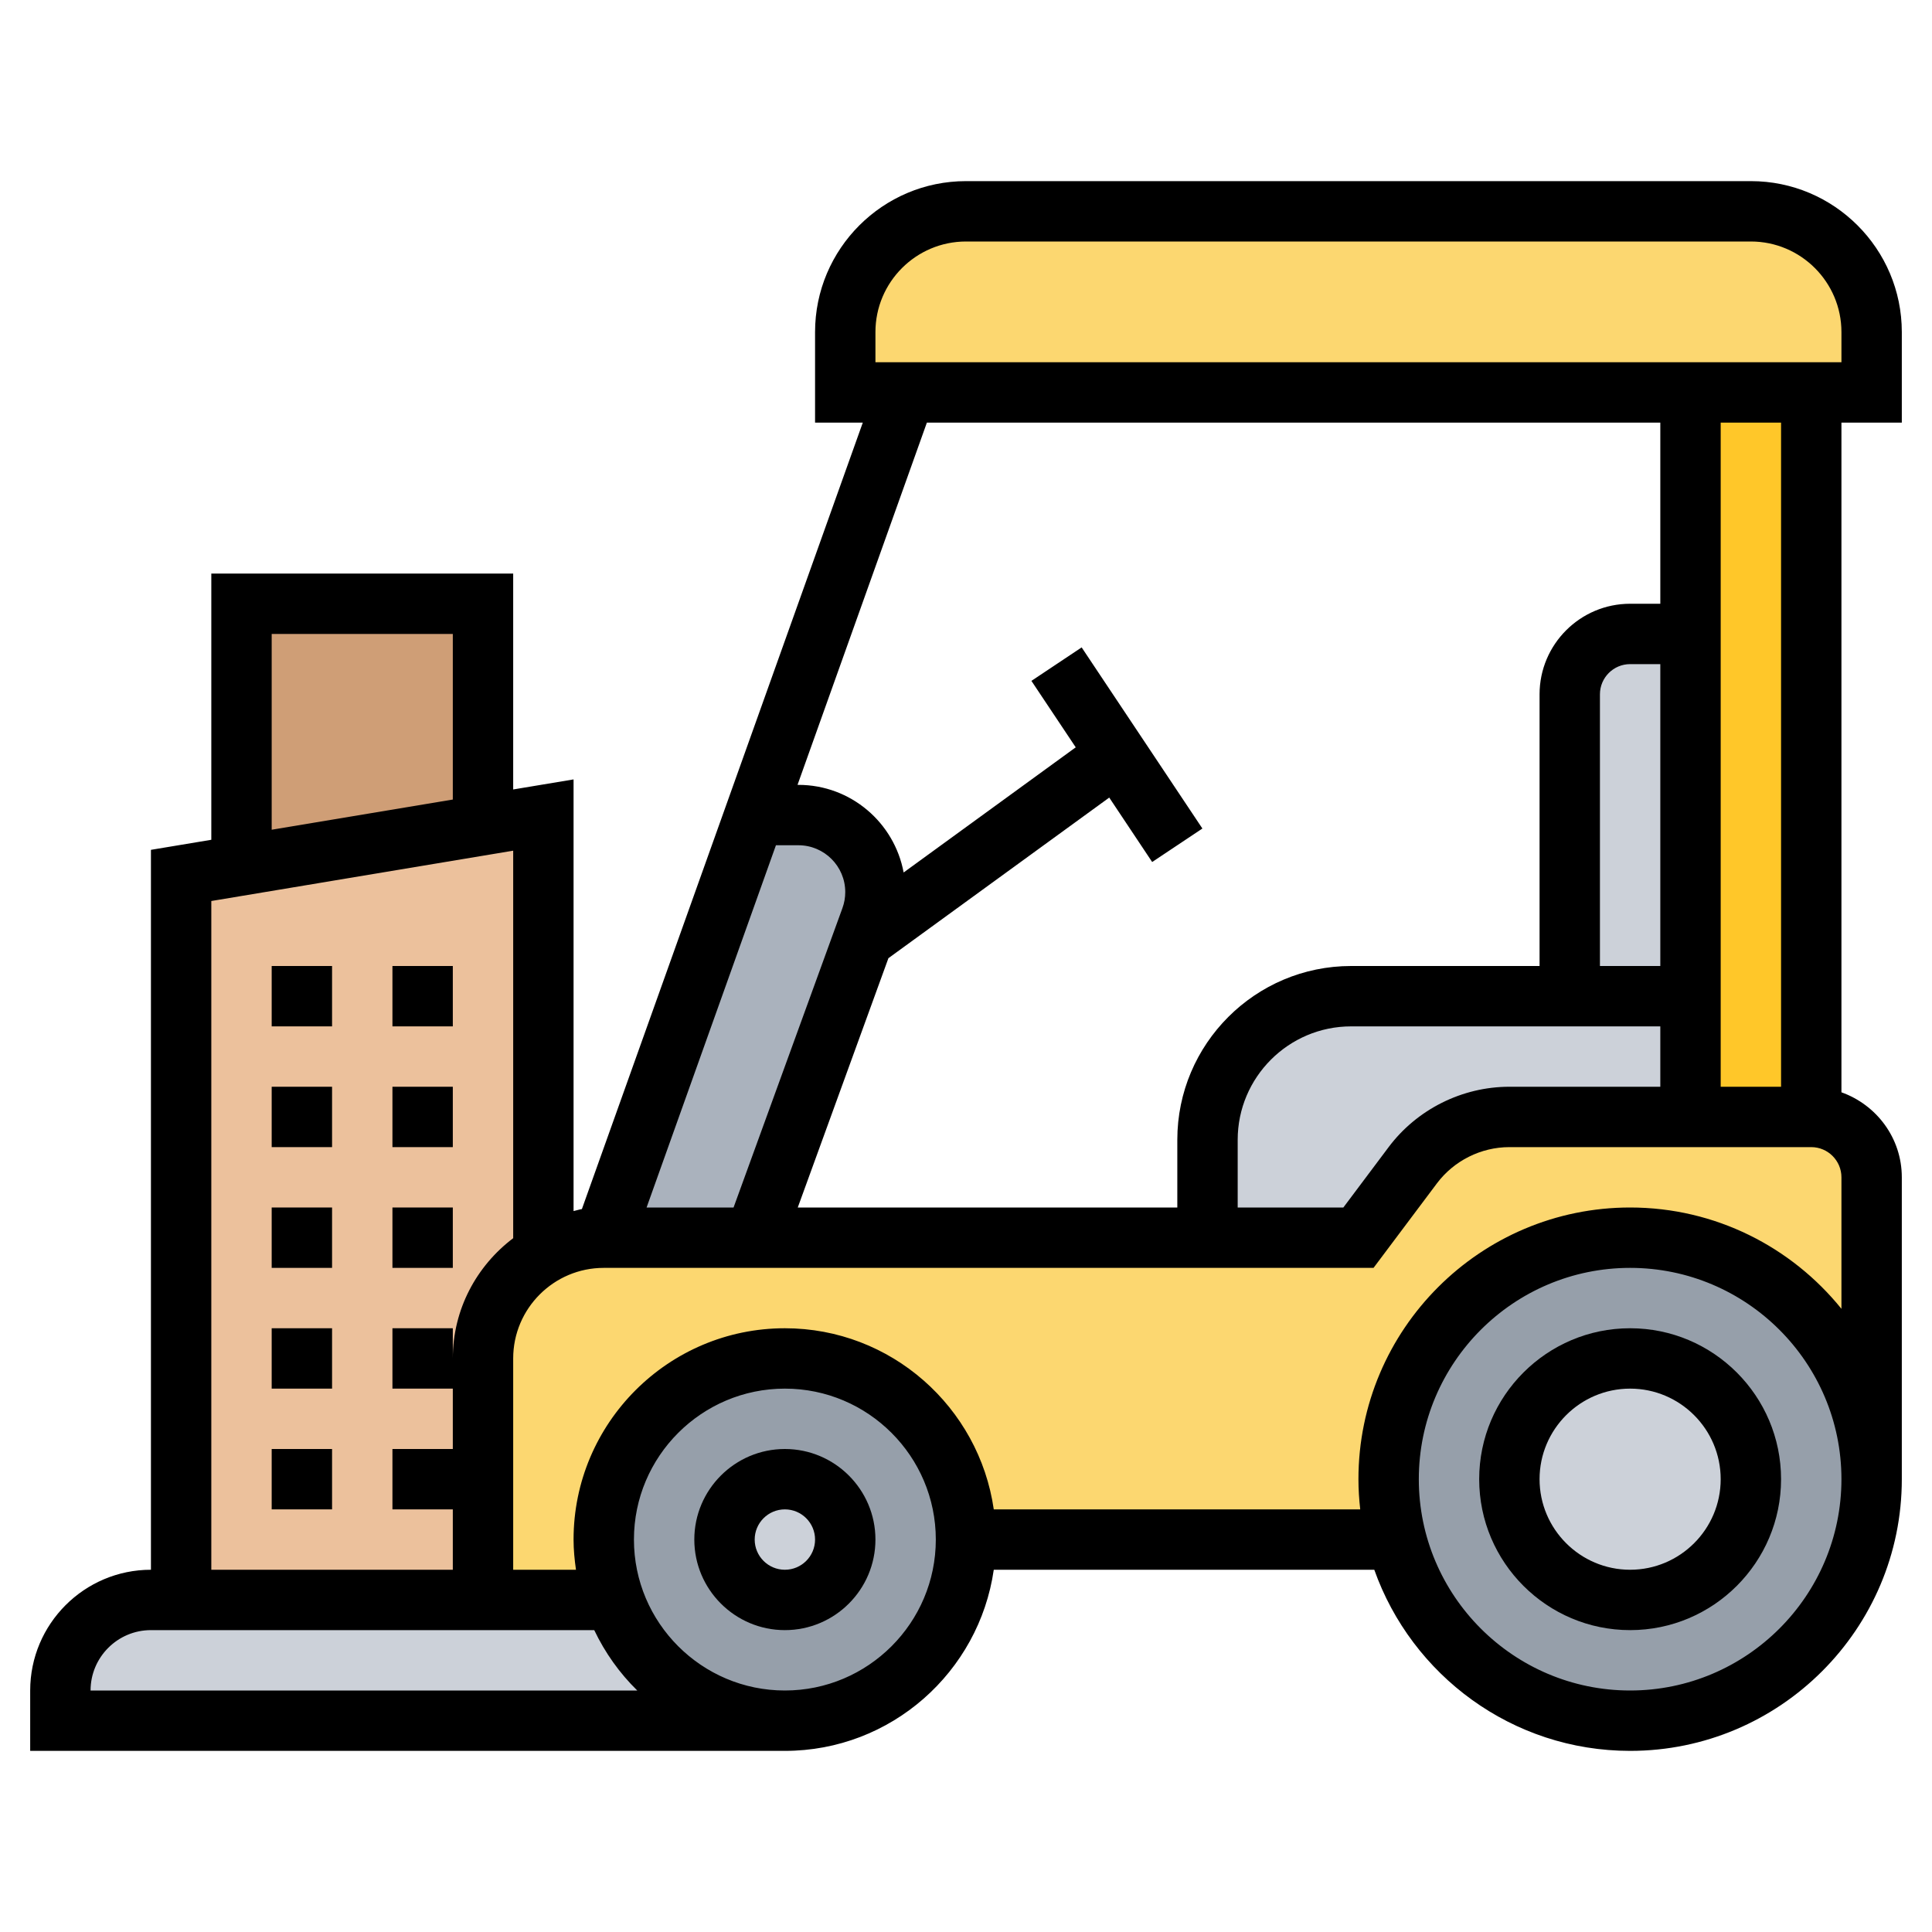 <svg id="Layer_5" enable-background="new 0 0 64 64" height="512" viewBox="0 0 64 64" width="512" xmlns="http://www.w3.org/2000/svg"><g><g><g><path d="m56 21v12h-4v-10c0-1.1.9-2 2-2z" fill="#ccd1d9"/></g><g><path d="m56 33v4h-6c-1.26 0-2.44.59-3.2 1.6l-1.8 2.4h-5v-3.24c0-2.63 2.13-4.76 4.76-4.76h7.24z" fill="#ccd1d9"/></g><g><path d="m26.45 27c1.41 0 2.55 1.14 2.55 2.55 0 .3-.05.59-.15.87l-.25.69-3.6 9.89h-5l5-14z" fill="#aab2bd"/></g><g><path d="m16 20v7.33l-8 1.34v-8.67z" fill="#cf9e76"/></g><g><path d="m18 27v14.54c-.3.17-.58.39-.83.63-.72.73-1.17 1.73-1.17 2.83v8h-10v-24l2-.33 8-1.34z" fill="#ecc19c"/></g><g><path d="m62 11v2h-2-4-26-2v-2c0-2.21 1.79-4 4-4h26c2.21 0 4 1.79 4 4z" fill="#fcd770"/></g><g><path d="m60 13v24h-4v-4-12-8z" fill="#ffc729"/></g><g><path d="m62 49c0-4.42-3.58-8-8-8s-8 3.58-8 8c0 .69.09 1.36.25 2h-14.25c0-3.31-2.69-6-6-6s-6 2.69-6 6c0 .7.12 1.37.35 2h-4.35v-8c0-1.1.45-2.1 1.17-2.83.25-.24.53-.46.83-.63.59-.34 1.27-.54 2-.54h5 15 5l1.8-2.4c.76-1.01 1.94-1.6 3.2-1.6h6 4c1.1 0 2 .9 2 2z" fill="#fcd770"/></g><g><path d="m26 57h-24v-1c0-1.66 1.34-3 3-3h1 10 4.35c.81 2.33 3.04 4 5.65 4z" fill="#ccd1d9"/></g><g><path d="m54 41c4.42 0 8 3.58 8 8s-3.58 8-8 8c-3.73 0-6.86-2.55-7.75-6-.16-.64-.25-1.31-.25-2 0-4.42 3.58-8 8-8z" fill="#969faa"/></g><g><path d="m26 45c3.31 0 6 2.69 6 6s-2.69 6-6 6c-2.61 0-4.84-1.67-5.65-4-.23-.63-.35-1.3-.35-2 0-3.31 2.69-6 6-6z" fill="#969faa"/></g><g><circle cx="54" cy="49" fill="#ccd1d9" r="4"/></g><g><circle cx="26" cy="51" fill="#ccd1d9" r="2"/></g></g><g><path d="m54 44c-2.757 0-5 2.243-5 5s2.243 5 5 5 5-2.243 5-5-2.243-5-5-5zm0 8c-1.654 0-3-1.346-3-3s1.346-3 3-3 3 1.346 3 3-1.346 3-3 3z"/><path d="m26 48c-1.654 0-3 1.346-3 3s1.346 3 3 3 3-1.346 3-3-1.346-3-3-3zm0 4c-.552 0-1-.449-1-1s.448-1 1-1 1 .449 1 1-.448 1-1 1z"/><path d="m63 14v-3c0-2.757-2.243-5-5-5h-26c-2.757 0-5 2.243-5 5v3h1.581l-9.305 26.052c-.095.014-.183.047-.276.066v-14.299l-2 .333v-7.152h-10v8.819l-2 .333v23.848c-2.206 0-4 1.794-4 4v2h25c3.519 0 6.432-2.613 6.92-6h12.605c1.239 3.49 4.565 6 8.475 6 4.963 0 9-4.038 9-9v-10c0-1.302-.839-2.402-2-2.816v-22.184zm-34-3c0-1.654 1.346-3 3-3h26c1.654 0 3 1.346 3 3v1h-32zm21 25c-1.565 0-3.061.748-4 2l-1.5 2h-3.5v-2.242c0-2.072 1.686-3.758 3.758-3.758h10.242v2zm5-4h-2v-9c0-.551.448-1 1-1h1zm0-18v6h-1c-1.654 0-3 1.346-3 3v9h-6.242c-3.175 0-5.758 2.583-5.758 5.758v2.242h-12.573l3.003-8.259 7.315-5.32 1.422 2.134 1.664-1.109-4-6-1.664 1.109 1.468 2.201-5.701 4.146c-.306-1.648-1.749-2.902-3.485-2.902h-.03l4.285-12zm-33.581 26 4.285-12h.744c.857 0 1.552.696 1.552 1.551 0 .182-.031.36-.093.53l-3.607 9.919zm-12.419-19h6v5.486l-6 1zm-2 8.847 10-1.667v12.837c-1.21.914-2 2.354-2 3.983v-1h-2v2h2v2h-2v2h2v2h-8zm-4 26.153c0-1.103.897-2 2-2h14.685c.357.749.839 1.426 1.425 2zm23 0c-2.757 0-5-2.243-5-5s2.243-5 5-5 5 2.243 5 5-2.243 5-5 5zm28 0c-3.859 0-7-3.14-7-7s3.141-7 7-7 7 3.14 7 7-3.141 7-7 7zm0-16c-4.963 0-9 4.038-9 9 0 .338.022.671.059 1h-12.139c-.488-3.387-3.401-6-6.92-6-3.859 0-7 3.14-7 7 0 .34.033.672.08 1h-2.08v-7c0-1.654 1.346-3 3-3h.705 24.795l2.1-2.8c.564-.751 1.461-1.2 2.4-1.2h10c.552 0 1 .449 1 1v4.356c-1.651-2.044-4.174-3.356-7-3.356zm5-4h-2v-22h2z"/><path d="m13 32h2v2h-2z"/><path d="m9 32h2v2h-2z"/><path d="m9 36h2v2h-2z"/><path d="m13 36h2v2h-2z"/><path d="m9 40h2v2h-2z"/><path d="m13 40h2v2h-2z"/><path d="m9 44h2v2h-2z"/><path d="m9 48h2v2h-2z"/></g></g></svg>